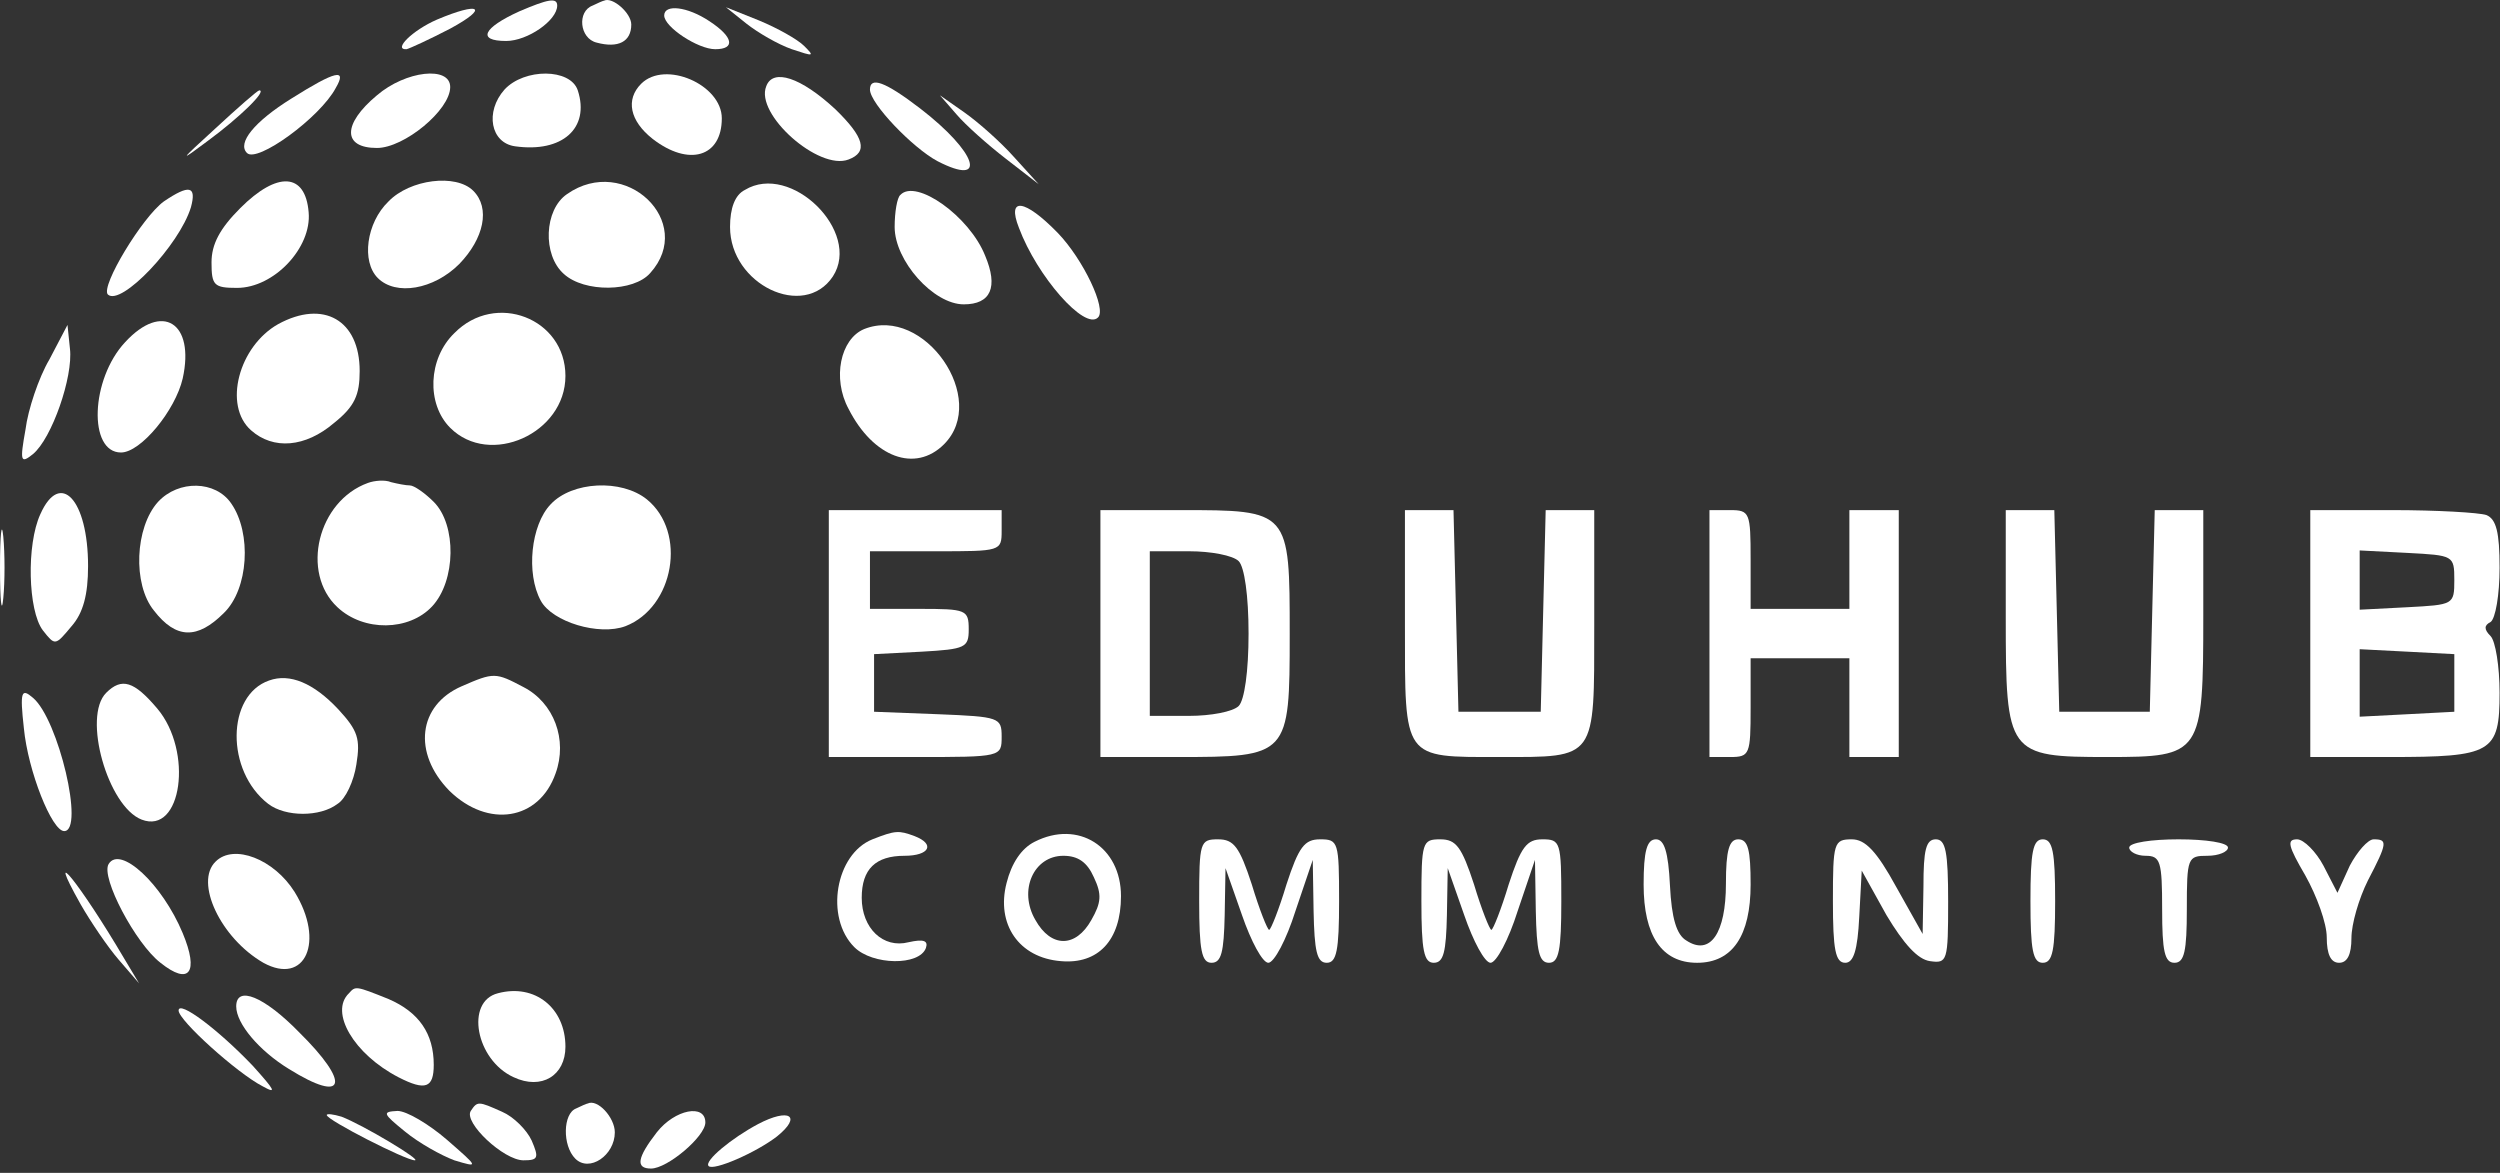 <svg width="405" height="190" viewBox="0 0 405 190" fill="none" xmlns="http://www.w3.org/2000/svg">
<rect x="0" y="0" width="405" height="190" fill="#333333" stroke="none"/>
<path d="M84.133 1.838C78.267 4.505 77.2 6.638 82 6.638C85.467 6.638 90.267 3.305 90.267 0.905C90.267 -0.429 88.8 -0.162 84.133 1.838Z" fill="white"/>
<path d="M96 0.905C93.467 1.838 93.867 6.238 96.667 6.905C100.133 7.838 102.267 6.771 102.267 3.971C102.267 2.105 99.2 -0.562 97.867 0.105C97.733 0.105 96.8 0.505 96 0.905Z" fill="white"/>
<path d="M70.8 3.171C66.8 4.905 63.6 8.105 65.867 7.971C66.4 7.838 69.6 6.371 72.933 4.638C79.333 1.171 77.733 0.238 70.8 3.171Z" fill="white"/>
<path d="M107.6 2.505C107.6 4.371 113.067 7.971 115.867 7.971C119.2 7.971 118.8 5.971 114.933 3.438C111.333 1.038 107.6 0.638 107.6 2.505Z" fill="white"/>
<path d="M120.933 3.838C122.8 5.305 126 7.171 128.267 7.971C131.867 9.171 132 9.171 130.267 7.438C129.2 6.371 125.867 4.505 122.933 3.305L117.6 1.171L120.933 3.838Z" fill="white"/>
<path d="M47.2 15.971C41.2 19.705 38.4 23.171 40 24.771C41.6 26.505 51.867 19.038 54.4 14.238C56.267 11.038 54.4 11.438 47.2 15.971Z" fill="white"/>
<path d="M61.067 15.438C55.467 20.105 55.467 23.971 61.067 23.971C65.467 23.971 72.933 17.838 72.933 14.105C72.933 10.638 65.733 11.438 61.067 15.438Z" fill="white"/>
<path d="M81.733 14.505C78.533 18.105 79.467 23.171 83.467 23.704C91.067 24.771 95.6 20.771 93.6 14.638C92.4 11.038 84.933 11.038 81.733 14.505Z" fill="white"/>
<path d="M103.867 13.571C101.333 16.105 102 19.571 105.733 22.505C111.6 27.038 116.933 25.438 116.933 19.171C116.933 13.705 107.733 9.705 103.867 13.571Z" fill="white"/>
<path d="M124.133 13.971C122.267 18.505 132.667 27.705 137.467 25.838C140.667 24.638 140 22.238 135.333 17.705C129.733 12.505 125.2 11.038 124.133 13.971Z" fill="white"/>
<path d="M140.933 14.505C140.933 16.771 147.867 23.971 151.867 26.105C160.133 30.371 158.267 24.638 149.067 17.571C143.333 13.171 140.933 12.371 140.933 14.505Z" fill="white"/>
<path d="M34.933 20.771C28.933 26.238 28.933 26.371 33.733 22.771C38.8 19.038 43.333 14.638 42 14.638C41.733 14.638 38.533 17.438 34.933 20.771Z" fill="white"/>
<path d="M154.933 18.505C156.4 20.238 160 23.438 162.933 25.705L168.267 29.838L164.267 25.438C162.133 23.038 158.533 19.838 156.267 18.238L152.267 15.438L154.933 18.505Z" fill="white"/>
<path d="M38.933 33.705C35.6 37.038 34.267 39.571 34.267 42.505C34.267 46.238 34.667 46.638 38.4 46.638C44.4 46.638 50.533 40.105 50 34.371C49.467 27.971 44.933 27.705 38.933 33.705Z" fill="white"/>
<path d="M62.933 32.638C59.333 36.105 58.533 42.371 61.2 45.038C64.133 47.971 70.267 46.905 74.4 42.771C78.4 38.638 79.467 33.705 76.667 30.905C73.867 28.105 66.4 29.038 62.933 32.638Z" fill="white"/>
<path d="M91.867 31.438C88.133 33.971 87.867 41.305 91.333 44.371C94.667 47.438 102.667 47.305 105.333 44.238C112.8 35.971 101.2 24.905 91.867 31.438Z" fill="white"/>
<path d="M120.667 30.771C119.067 31.571 118.267 33.705 118.267 36.771C118.267 46.105 130.267 51.838 134.933 44.771C139.6 37.571 128.133 26.238 120.667 30.771Z" fill="white"/>
<path d="M26.533 32.638C23.067 35.171 16.267 46.371 17.467 47.705C19.6 49.705 29.067 39.705 30.933 33.571C31.867 30.105 30.667 29.838 26.533 32.638Z" fill="white"/>
<path d="M145.867 31.571C145.333 31.971 144.933 34.371 144.933 36.771C144.933 42.238 151.2 49.305 156.133 49.305C160.533 49.305 161.733 46.505 159.6 41.438C157.067 35.038 148.4 28.905 145.867 31.571Z" fill="white"/>
<path d="M165.067 36.905C168 44.771 175.733 53.571 177.867 51.438C179.333 50.105 175.467 41.971 171.333 37.705C166 32.238 163.067 31.838 165.067 36.905Z" fill="white"/>
<path d="M45.067 52.505C38.667 56.105 36.133 65.705 40.667 69.705C44.267 72.905 49.467 72.505 54.133 68.505C57.467 65.838 58.267 63.971 58.267 60.105C58.267 51.838 52.4 48.505 45.067 52.505Z" fill="white"/>
<path d="M73.6 53.971C69.333 58.105 69.067 65.438 72.933 69.305C79.333 75.705 91.6 70.238 91.6 60.905C91.6 51.571 80.267 47.171 73.6 53.971Z" fill="white"/>
<path d="M20.267 55.438C14.667 61.438 14.267 73.305 19.6 73.305C22.8 73.305 28.4 66.505 29.6 61.305C31.6 52.238 26.267 48.905 20.267 55.438Z" fill="white"/>
<path d="M140 53.305C136.133 54.905 134.8 61.305 137.467 66.238C141.467 74.105 148.267 76.638 152.933 71.971C160.267 64.638 149.733 49.438 140 53.305Z" fill="white"/>
<path d="M8 58.238C6.267 61.171 4.533 66.371 4.133 69.571C3.2 74.771 3.333 75.171 5.333 73.571C8.4 71.038 11.867 61.038 11.333 56.505L10.933 52.638L8 58.238Z" fill="white"/>
<path d="M59.6 78.238C51.467 81.171 48.667 92.771 54.667 98.371C58.933 102.371 66.267 102.238 70 98.238C73.867 94.105 74 85.038 70.267 81.305C68.8 79.838 67.067 78.638 66.4 78.638C65.733 78.638 64.4 78.371 63.333 78.105C62.4 77.705 60.667 77.838 59.6 78.238Z" fill="white"/>
<path d="M25.6 81.305C21.866 85.438 21.466 94.638 24.933 98.905C28.533 103.571 32 103.571 36.267 99.305C40.267 95.438 40.8 86.371 37.467 81.571C34.933 77.838 28.933 77.705 25.6 81.305Z" fill="white"/>
<path d="M89.2 81.705C86 85.038 85.2 92.905 87.6 97.305C89.467 100.771 97.067 103.038 101.333 101.438C109.2 98.371 111.333 86.238 104.8 80.905C100.667 77.571 92.667 77.971 89.2 81.705Z" fill="white"/>
<path d="M6.533 83.305C4.267 88.238 4.533 98.905 6.933 102.105C8.933 104.638 8.933 104.638 11.6 101.438C13.467 99.305 14.267 96.371 14.267 91.705C14.267 80.905 9.733 76.105 6.533 83.305Z" fill="white"/>
<path d="M0 91.971C0 97.438 0.267 99.705 0.533 96.905C0.8 94.238 0.8 89.705 0.533 86.905C0.267 84.238 0 86.505 0 91.971Z" fill="white"/>
<path d="M134.267 102.638V122.638H148.267C162.267 122.638 162.267 122.638 162.267 119.305C162.267 116.238 161.867 116.105 152 115.705L141.6 115.305V110.638V105.971L149.333 105.571C156.4 105.171 156.933 104.905 156.933 101.971C156.933 98.771 156.533 98.638 148.933 98.638H140.933V93.971V89.305H151.6C162.133 89.305 162.267 89.305 162.267 85.971V82.638H148.267H134.267V102.638Z" fill="white"/>
<path d="M178.267 102.638V122.638H190.667C208.8 122.638 208.933 122.505 208.933 102.771C208.933 82.638 208.933 82.638 191.2 82.638H178.267V102.638ZM200.667 90.904C201.6 91.838 202.267 96.504 202.267 102.638C202.267 108.771 201.6 113.438 200.667 114.371C199.733 115.305 196.133 115.971 192.667 115.971H186.267V102.638V89.305H192.667C196.133 89.305 199.733 89.971 200.667 90.904Z" fill="white"/>
<path d="M227.6 101.305C227.6 123.171 227.2 122.638 242.933 122.638C258.667 122.638 258.267 123.171 258.267 101.305V82.638H254.267H250.4L250 98.904L249.6 115.305H242.933H236.267L235.867 98.904L235.467 82.638H231.6H227.6V101.305Z" fill="white"/>
<path d="M276.933 102.638V122.638H280.267C283.467 122.638 283.6 122.238 283.6 114.638V106.638H291.6H299.6V114.638V122.638H303.6H307.6V102.638V82.638H303.6H299.6V90.638V98.638H291.6H283.6V90.638C283.6 83.038 283.467 82.638 280.267 82.638H276.933V102.638Z" fill="white"/>
<path d="M324.933 99.971C324.933 122.238 325.2 122.638 341.467 122.638C356.667 122.638 356.933 122.238 356.933 99.704V82.638H352.933H349.067L348.667 98.904L348.267 115.305H340.933H333.6L333.2 98.904L332.8 82.638H328.933H324.933V99.971Z" fill="white"/>
<path d="M374.267 102.638V122.638H387.067C403.733 122.638 404.933 121.971 404.933 112.238C404.933 107.971 404.267 103.838 403.467 103.038C402.4 101.971 402.4 101.305 403.467 100.771C404.267 100.238 404.933 96.371 404.933 91.971C404.933 86.238 404.4 84.105 402.8 83.438C401.6 83.038 394.8 82.638 387.467 82.638H374.267V102.638ZM397.6 93.971C397.6 97.971 397.467 97.971 390 98.371L382.267 98.771V93.971V89.171L390 89.571C397.467 89.971 397.6 89.971 397.6 93.971ZM397.6 110.638V115.305L390 115.705L382.267 116.105V110.638V105.171L390 105.571L397.6 105.971V110.638Z" fill="white"/>
<path d="M43.6 110.238C36.667 112.638 36.533 124.905 43.467 130.238C46.267 132.371 51.867 132.371 54.667 130.238C56 129.438 57.333 126.505 57.733 123.838C58.4 119.705 58 118.371 54.8 114.905C50.8 110.638 46.933 109.038 43.6 110.238Z" fill="white"/>
<path d="M74.8 111.171C67.733 114.238 66.8 121.971 72.8 128.105C79.067 134.238 87.333 132.905 90 125.305C92 119.838 89.733 113.838 84.8 111.305C80.267 108.905 80 108.905 74.8 111.171Z" fill="white"/>
<path d="M17.2 112.238C13.333 116.105 17.467 130.638 22.933 132.771C29.467 135.305 31.333 121.705 25.467 114.771C21.733 110.371 19.733 109.705 17.2 112.238Z" fill="white"/>
<path d="M3.867 117.971C4.533 124.905 8.4 134.638 10.4 134.638C13.733 134.638 9.467 116.505 5.333 113.038C3.467 111.438 3.2 111.971 3.867 117.971Z" fill="white"/>
<path d="M141.333 135.971C135.333 138.371 133.6 148.638 138.4 153.438C141.333 156.371 148.933 156.505 150 153.571C150.4 152.371 149.6 152.105 147.2 152.638C143.067 153.705 139.6 150.371 139.6 145.438C139.6 140.771 141.867 138.638 146.533 138.638C150.533 138.638 151.6 136.771 148.133 135.438C145.6 134.505 145.067 134.505 141.333 135.971Z" fill="white"/>
<path d="M167.6 136.371C165.467 137.438 163.867 139.838 163.067 143.038C161.333 149.705 165.067 155.171 171.867 155.705C177.867 156.238 181.6 152.371 181.6 145.171C181.6 137.171 174.667 132.771 167.6 136.371ZM177.2 142.105C178.533 144.905 178.4 146.238 176.8 149.038C174.267 153.571 170.267 153.571 167.733 149.038C164.933 144.238 167.467 138.638 172.267 138.638C174.667 138.638 176.133 139.705 177.2 142.105Z" fill="white"/>
<path d="M194.267 145.971C194.267 153.971 194.667 155.971 196.267 155.971C197.867 155.971 198.267 154.238 198.4 148.238L198.533 140.638L201.2 148.238C202.667 152.505 204.533 155.971 205.467 155.971C206.4 155.971 208.4 152.238 209.867 147.571L212.667 139.305L212.8 147.571C212.933 154.105 213.333 155.971 214.933 155.971C216.533 155.971 216.933 153.971 216.933 145.971C216.933 136.371 216.8 135.971 213.867 135.971C211.333 135.971 210.4 137.171 208.4 143.305C207.2 147.305 205.867 150.638 205.6 150.638C205.333 150.638 204 147.305 202.8 143.305C200.8 137.171 199.867 135.971 197.333 135.971C194.4 135.971 194.267 136.371 194.267 145.971Z" fill="white"/>
<path d="M230.267 145.971C230.267 153.971 230.667 155.971 232.267 155.971C233.867 155.971 234.267 154.238 234.4 148.238L234.533 140.638L237.2 148.238C238.667 152.505 240.533 155.971 241.467 155.971C242.4 155.971 244.4 152.238 245.867 147.571L248.667 139.305L248.8 147.571C248.933 154.105 249.333 155.971 250.933 155.971C252.533 155.971 252.933 153.971 252.933 145.971C252.933 136.371 252.8 135.971 249.867 135.971C247.333 135.971 246.4 137.171 244.4 143.305C243.2 147.305 241.867 150.638 241.6 150.638C241.333 150.638 240 147.305 238.8 143.305C236.8 137.171 235.867 135.971 233.333 135.971C230.4 135.971 230.267 136.371 230.267 145.971Z" fill="white"/>
<path d="M266.267 143.305C266.267 151.571 269.2 155.971 274.933 155.971C280.667 155.971 283.6 151.571 283.6 143.305C283.6 137.705 283.2 135.971 281.6 135.971C280.133 135.971 279.6 137.705 279.6 143.171C279.6 151.171 277.067 154.905 273.2 152.371C271.6 151.438 270.8 148.771 270.533 143.438C270.267 137.971 269.6 135.971 268.267 135.971C266.8 135.971 266.267 137.838 266.267 143.305Z" fill="white"/>
<path d="M296.933 145.971C296.933 153.838 297.333 155.971 298.933 155.971C300.267 155.971 300.933 153.971 301.2 148.505L301.6 141.038L305.6 148.238C308.4 152.905 310.667 155.438 312.667 155.705C315.467 156.105 315.6 155.705 315.6 146.105C315.6 137.971 315.2 135.971 313.6 135.971C312 135.971 311.6 137.705 311.6 143.571L311.467 151.305L307.2 143.705C304 137.838 302.133 135.971 300 135.971C297.067 135.971 296.933 136.505 296.933 145.971Z" fill="white"/>
<path d="M328.933 145.971C328.933 153.971 329.333 155.971 330.933 155.971C332.533 155.971 332.933 153.971 332.933 145.971C332.933 137.971 332.533 135.971 330.933 135.971C329.333 135.971 328.933 137.971 328.933 145.971Z" fill="white"/>
<path d="M344.933 137.305C344.933 137.971 346.133 138.638 347.6 138.638C350 138.638 350.267 139.571 350.267 147.305C350.267 154.105 350.667 155.971 352.267 155.971C353.867 155.971 354.267 154.105 354.267 147.305C354.267 138.905 354.4 138.638 357.6 138.638C359.467 138.638 360.933 137.971 360.933 137.305C360.933 136.505 357.333 135.971 352.933 135.971C348.533 135.971 344.933 136.505 344.933 137.305Z" fill="white"/>
<path d="M373.467 141.838C375.333 145.171 376.933 149.571 376.933 151.838C376.933 154.638 377.6 155.971 378.933 155.971C380.267 155.971 380.933 154.638 380.933 151.971C380.933 149.705 382.133 145.571 383.6 142.638C386.8 136.505 386.8 135.971 384.533 135.971C383.6 135.971 381.867 137.971 380.667 140.238L378.667 144.638L376.4 140.238C375.2 137.971 373.2 135.971 372.133 135.971C370.4 135.971 370.667 137.038 373.467 141.838Z" fill="white"/>
<path d="M34.933 139.571C31.467 142.905 35.733 151.971 42.667 155.971C49.467 159.705 52.667 152.505 47.733 144.505C44.4 139.171 37.867 136.638 34.933 139.571Z" fill="white"/>
<path d="M17.6 139.971C16.267 142.105 22 152.905 26 155.971C30.667 159.705 32.267 157.571 29.6 151.171C26.267 143.171 19.467 136.905 17.6 139.971Z" fill="white"/>
<path d="M13.067 146.505C14.667 149.305 17.467 153.438 19.2 155.438L22.533 159.305L20.133 155.305C13.067 143.305 7.067 135.838 13.067 146.505Z" fill="white"/>
<path d="M56.533 160.905C53.333 163.971 57.333 170.771 64.533 174.505C68.933 176.771 70.267 176.238 70.267 172.505C70.267 167.438 67.867 163.971 62.933 161.838C57.6 159.705 57.6 159.705 56.533 160.905Z" fill="white"/>
<path d="M80.667 160.905C75.333 162.238 77.067 171.705 83.2 174.505C87.733 176.638 91.6 174.238 91.6 169.571C91.6 163.305 86.667 159.305 80.667 160.905Z" fill="white"/>
<path d="M38.267 163.038C38.267 165.838 42 170.238 46.8 173.171C56 178.905 56.933 175.571 48.4 167.171C42.8 161.438 38.267 159.571 38.267 163.038Z" fill="white"/>
<path d="M28.933 163.705C28.933 165.305 38.4 173.838 42.533 175.971C44.933 177.305 44.533 176.638 40.933 172.638C35.333 166.771 28.933 161.971 28.933 163.705Z" fill="white"/>
<path d="M76.267 179.971C75.067 181.838 81.6 187.971 84.8 187.971C87.2 187.971 87.333 187.571 86.133 184.771C85.333 183.038 83.2 180.905 81.333 180.105C77.467 178.371 77.333 178.371 76.267 179.971Z" fill="white"/>
<path d="M93.333 179.571C91.2 180.371 91.067 185.571 93.2 187.705C95.467 189.971 99.6 187.171 99.6 183.438C99.6 181.038 96.8 177.971 95.2 178.771C95.067 178.771 94.133 179.171 93.333 179.571Z" fill="white"/>
<path d="M52.933 180.638C52.933 181.438 65.733 187.971 67.2 187.971C68.4 187.971 58.8 182.238 55.333 180.905C54 180.505 52.933 180.371 52.933 180.638Z" fill="white"/>
<path d="M65.6 183.305C67.867 185.171 71.467 187.171 73.6 187.971C77.6 189.171 77.6 189.171 72.4 184.638C69.467 182.105 65.867 179.971 64.4 179.971C61.867 180.105 62 180.371 65.6 183.305Z" fill="white"/>
<path d="M106.4 183.438C103.2 187.571 102.933 189.305 105.467 189.305C108.133 189.305 114.267 184.105 114.267 181.838C114.267 178.771 109.333 179.705 106.4 183.438Z" fill="white"/>
<path d="M122.8 182.105C118.533 184.371 114 188.105 114.8 188.905C115.6 189.705 122.4 186.771 125.867 184.105C130 180.771 127.867 179.438 122.8 182.105Z" fill="white"/>
</svg>
